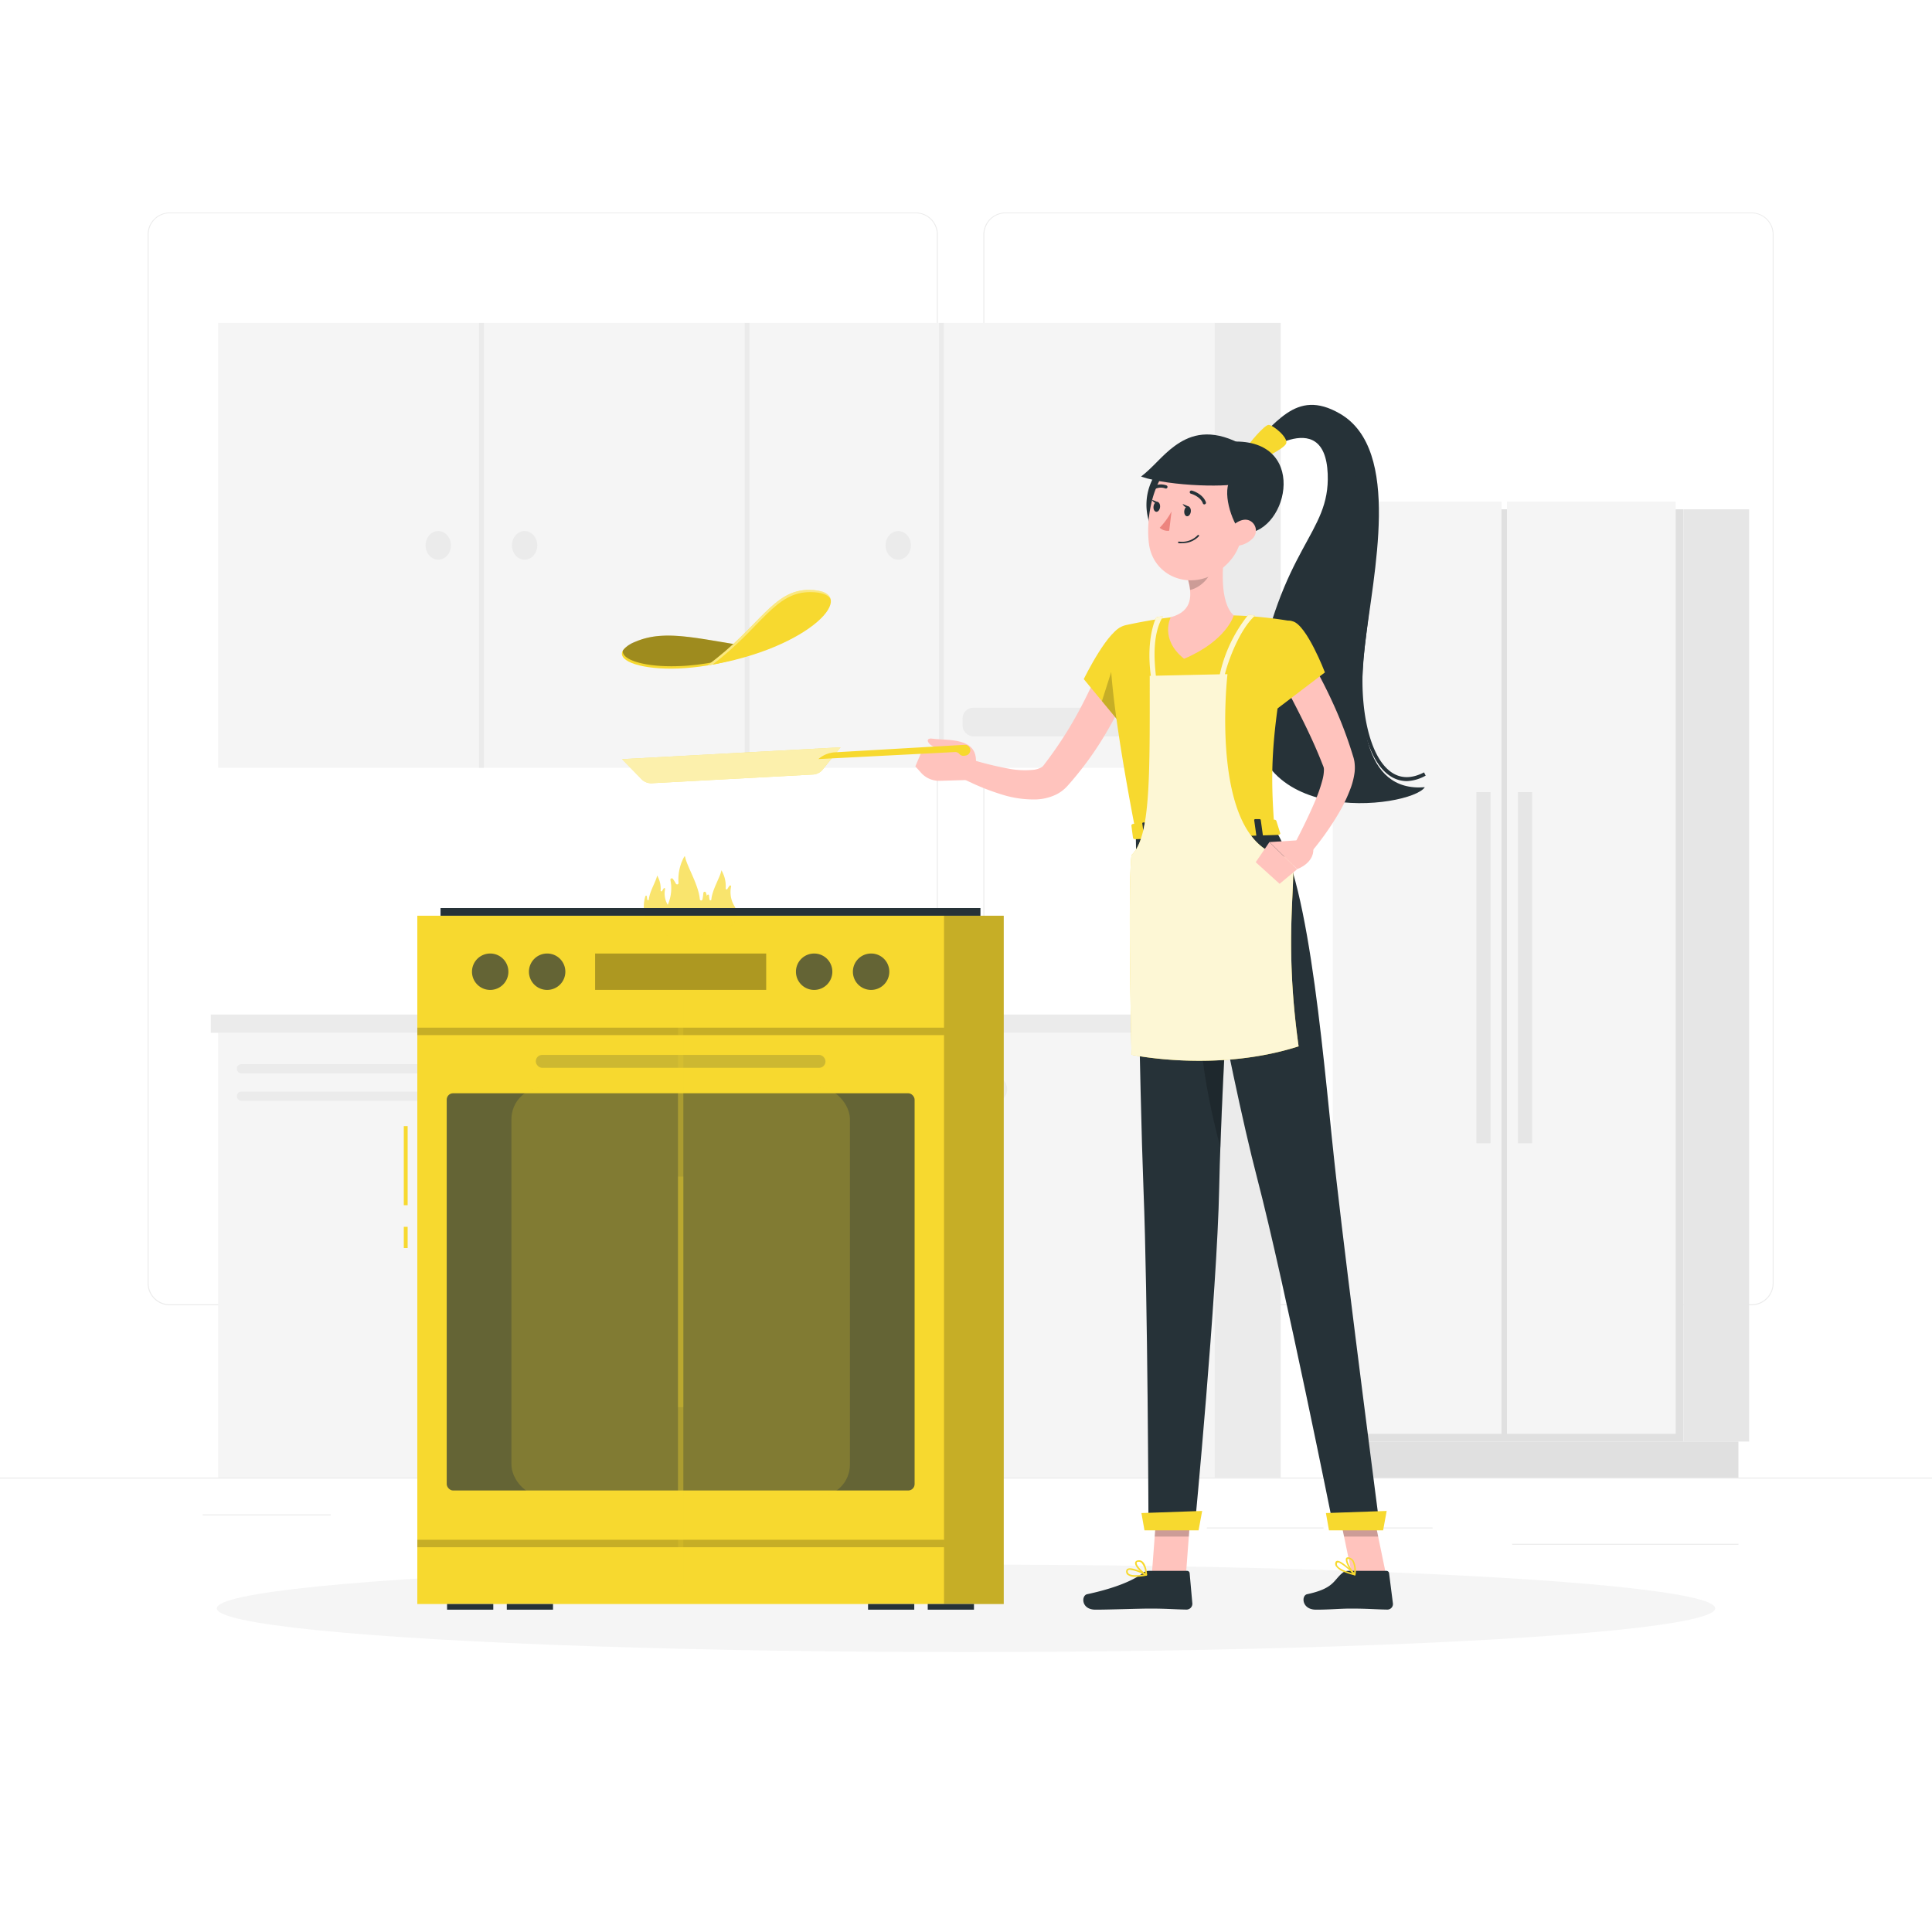 <svg class="animated" id="freepik_stories-cooking" xmlns="http://www.w3.org/2000/svg" viewBox="0 0 500 500" version="1.1" xmlns:xlink="http://www.w3.org/1999/xlink" xmlns:svgjs="http://svgjs.com/svgjs"><style>svg#freepik_stories-cooking:not(.animated) .animable {opacity: 0;}svg#freepik_stories-cooking.animated #freepik--background-complete--inject-5 {animation: 1.5s Infinite  linear floating;animation-delay: 0s;}svg#freepik_stories-cooking.animated #freepik--Oven--inject-5 {animation: 1.5s Infinite  linear heartbeat;animation-delay: 0s;}svg#freepik_stories-cooking.animated #freepik--Character--inject-5 {animation: 1.5s Infinite  linear shake;animation-delay: 0s;}            @keyframes floating {                0% {                    opacity: 1;                    transform: translateY(0px);                }                50% {                    transform: translateY(-10px);                }                100% {                    opacity: 1;                    transform: translateY(0px);                }            }                    @keyframes heartbeat {                0% {                    transform: scale(1);                }                10% {                    transform: scale(1.1);                }                30% {                    transform: scale(1);                }                40% {                    transform: scale(1);                }                50% {                    transform: scale(1.1);                }                60% {                    transform: scale(1);                }                100% {                    transform: scale(1);                }            }                    @keyframes shake {                10%, 90% {                    transform: translate3d(-1px, 0, 0);                  }                  20%, 80% {                    transform: translate3d(2px, 0, 0);                  }                  30%, 50%, 70% {                    transform: translate3d(-4px, 0, 0);                  }                  40%, 60% {                    transform: translate3d(4px, 0, 0);                  }            }        </style><g id="freepik--background-complete--inject-5" class="animable" style="transform-origin: 250px 227.45px;"><rect y="382.4" width="500" height="0.25" style="fill: rgb(235, 235, 235); transform-origin: 250px 382.525px;" id="el8d0nchp21rl" class="animable"></rect><rect x="52.46" y="391.92" width="33.12" height="0.25" style="fill: rgb(235, 235, 235); transform-origin: 69.02px 392.045px;" id="elnssied4n8in" class="animable"></rect><rect x="171.14" y="389.21" width="46.75" height="0.25" style="fill: rgb(235, 235, 235); transform-origin: 194.515px 389.335px;" id="elzjllbaje0k" class="animable"></rect><rect x="112.8" y="399.65" width="19.19" height="0.25" style="fill: rgb(235, 235, 235); transform-origin: 122.395px 399.775px;" id="elxcpdg5jk6g" class="animable"></rect><rect x="312.33" y="395.31" width="30.21" height="0.25" style="fill: rgb(235, 235, 235); transform-origin: 327.435px 395.435px;" id="elqpxdtaumpy" class="animable"></rect><rect x="351.44" y="395.31" width="19.32" height="0.25" style="fill: rgb(235, 235, 235); transform-origin: 361.1px 395.435px;" id="elmlo9k6qnz4h" class="animable"></rect><rect x="391.35" y="399.53" width="58.56" height="0.25" style="fill: rgb(235, 235, 235); transform-origin: 420.63px 399.655px;" id="elx7nvivlub2" class="animable"></rect><path d="M237,337.8H43.91a5.71,5.71,0,0,1-5.7-5.71V60.66A5.71,5.71,0,0,1,43.91,55H237a5.71,5.71,0,0,1,5.71,5.71V332.09A5.71,5.71,0,0,1,237,337.8ZM43.91,55.2a5.46,5.46,0,0,0-5.45,5.46V332.09a5.46,5.46,0,0,0,5.45,5.46H237a5.47,5.47,0,0,0,5.46-5.46V60.66A5.47,5.47,0,0,0,237,55.2Z" style="fill: rgb(235, 235, 235); transform-origin: 140.46px 196.4px;" id="eluqgvo9tozb" class="animable"></path><path d="M453.31,337.8H260.21a5.72,5.72,0,0,1-5.71-5.71V60.66A5.72,5.72,0,0,1,260.21,55h193.1A5.71,5.71,0,0,1,459,60.66V332.09A5.71,5.71,0,0,1,453.31,337.8ZM260.21,55.2a5.47,5.47,0,0,0-5.46,5.46V332.09a5.47,5.47,0,0,0,5.46,5.46h193.1a5.47,5.47,0,0,0,5.46-5.46V60.66a5.47,5.47,0,0,0-5.46-5.46Z" style="fill: rgb(235, 235, 235); transform-origin: 356.75px 196.4px;" id="el916nfa22y8b" class="animable"></path><rect x="56.45" y="83.58" width="257.87" height="115.11" style="fill: rgb(245, 245, 245); transform-origin: 185.385px 141.135px;" id="el7xde2aedsr" class="animable"></rect><g id="elwt0b0z3u86"><rect x="314.32" y="83.58" width="17.13" height="115.11" style="fill: rgb(235, 235, 235); transform-origin: 322.885px 141.135px; transform: rotate(180deg);" class="animable"></rect></g><g id="el72x1ljevwvb"><rect x="243.02" y="83.58" width="1.23" height="115.11" style="fill: rgb(235, 235, 235); transform-origin: 243.635px 141.135px; transform: rotate(180deg);" class="animable"></rect></g><g id="el2skg5rdr87j"><rect x="192.74" y="83.58" width="1.23" height="115.11" style="fill: rgb(235, 235, 235); transform-origin: 193.355px 141.135px; transform: rotate(180deg);" class="animable"></rect></g><g id="elodqnxff0yc8"><rect x="123.98" y="83.58" width="1.23" height="115.11" style="fill: rgb(235, 235, 235); transform-origin: 124.595px 141.135px; transform: rotate(180deg);" class="animable"></rect></g><ellipse cx="113.42" cy="141.14" rx="3.28" ry="3.7" style="fill: rgb(235, 235, 235); transform-origin: 113.42px 141.14px;" id="elacm799qhoyb" class="animable"></ellipse><ellipse cx="135.77" cy="141.14" rx="3.28" ry="3.7" style="fill: rgb(235, 235, 235); transform-origin: 135.77px 141.14px;" id="elhyk0t6vgbzm" class="animable"></ellipse><ellipse cx="232.46" cy="141.14" rx="3.28" ry="3.7" style="fill: rgb(235, 235, 235); transform-origin: 232.46px 141.14px;" id="elzkzm0m1iyes" class="animable"></ellipse><rect x="249.11" y="183.18" width="60.35" height="7.39" rx="2.72" style="fill: rgb(235, 235, 235); transform-origin: 279.285px 186.875px;" id="elgy07uxdj3bl" class="animable"></rect><g id="ellx2cmfjro2"><rect x="56.45" y="267.28" width="257.87" height="115.11" style="fill: rgb(245, 245, 245); transform-origin: 185.385px 324.835px; transform: rotate(180deg);" class="animable"></rect></g><g id="elee5zitvu87"><rect x="314.32" y="267.28" width="17.13" height="115.11" style="fill: rgb(235, 235, 235); transform-origin: 322.885px 324.835px; transform: rotate(180deg);" class="animable"></rect></g><rect x="126.52" y="267.28" width="1.23" height="115.11" style="fill: rgb(235, 235, 235); transform-origin: 127.135px 324.835px;" id="el4ulseeykbcq" class="animable"></rect><rect x="176.8" y="267.28" width="1.23" height="115.11" style="fill: rgb(235, 235, 235); transform-origin: 177.415px 324.835px;" id="elyhefbueaou" class="animable"></rect><rect x="245.56" y="267.28" width="1.23" height="115.11" style="fill: rgb(235, 235, 235); transform-origin: 246.175px 324.835px;" id="elhyzq9blfj47" class="animable"></rect><path d="M254.06,281.5a3.31,3.31,0,1,1,3.29,3.7A3.51,3.51,0,0,1,254.06,281.5Z" style="fill: rgb(235, 235, 235); transform-origin: 257.356px 281.89px;" id="el55eo5glbmu" class="animable"></path><ellipse cx="235" cy="281.5" rx="3.28" ry="3.7" style="fill: rgb(235, 235, 235); transform-origin: 235px 281.5px;" id="eli1z01y6sx9" class="animable"></ellipse><ellipse cx="167.83" cy="281.5" rx="3.28" ry="3.7" style="fill: rgb(235, 235, 235); transform-origin: 167.83px 281.5px;" id="elv14y8ue2tv" class="animable"></ellipse><g id="elj3782lk7jf"><rect x="61.31" y="275.41" width="60.35" height="2.39" rx="1.13" style="fill: rgb(235, 235, 235); transform-origin: 91.485px 276.605px; transform: rotate(180deg);" class="animable"></rect></g><g id="el9cc8uvq6a9a"><rect x="61.31" y="282.5" width="60.35" height="2.39" rx="1.13" style="fill: rgb(235, 235, 235); transform-origin: 91.485px 283.695px; transform: rotate(180deg);" class="animable"></rect></g><rect x="54.56" y="262.56" width="261.48" height="4.73" style="fill: rgb(235, 235, 235); transform-origin: 185.3px 264.925px;" id="elgf5zv2s0ebj" class="animable"></rect><g id="elbbx95ixrb3n"><rect x="316.04" y="262.56" width="17.18" height="4.73" style="fill: rgb(224, 224, 224); transform-origin: 324.63px 264.925px; transform: rotate(180deg);" class="animable"></rect></g><rect x="348.33" y="131.81" width="87.33" height="241.26" style="fill: rgb(224, 224, 224); transform-origin: 391.995px 252.44px;" id="el37c0tr4hd55" class="animable"></rect><rect x="344.92" y="129.81" width="43.67" height="241.26" style="fill: rgb(245, 245, 245); transform-origin: 366.755px 250.44px;" id="el2s6s452geh4" class="animable"></rect><rect x="390" y="129.81" width="43.67" height="241.26" style="fill: rgb(245, 245, 245); transform-origin: 411.835px 250.44px;" id="el8toyfekga6" class="animable"></rect><rect x="392.84" y="205" width="3.66" height="90.88" style="fill: rgb(230, 230, 230); transform-origin: 394.67px 250.44px;" id="el45sy7lg31ub" class="animable"></rect><rect x="382.09" y="205" width="3.66" height="90.88" style="fill: rgb(230, 230, 230); transform-origin: 383.92px 250.44px;" id="el4uadk9ozo5s" class="animable"></rect><g id="elnztusth7csn"><rect x="435.67" y="131.81" width="17" height="241.26" style="fill: rgb(230, 230, 230); transform-origin: 444.17px 252.44px; transform: rotate(180deg);" class="animable"></rect></g><rect x="352.08" y="373.07" width="97.82" height="9.33" style="fill: rgb(224, 224, 224); transform-origin: 400.99px 377.735px;" id="ell1hfgiz6rkh" class="animable"></rect></g><g id="freepik--Shadow--inject-5" class="animable" style="transform-origin: 250px 416.24px;"><ellipse id="freepik--path--inject-5" cx="250" cy="416.24" rx="193.89" ry="11.32" style="fill: rgb(245, 245, 245); transform-origin: 250px 416.24px;" class="animable"></ellipse></g><g id="freepik--Oven--inject-5" class="animable" style="transform-origin: 182.135px 319.103px;"><rect x="104.5" y="291.44" width="1" height="20.47" style="fill: rgb(247, 217, 47); transform-origin: 105px 301.675px;" id="el6tq5zxhgaxa" class="animable"></rect><rect x="104.5" y="317.5" width="1" height="5.5" style="fill: rgb(247, 217, 47); transform-origin: 105px 320.25px;" id="elvk67mo7u07b" class="animable"></rect><rect x="108" y="236.99" width="151.76" height="178.13" style="fill: rgb(247, 217, 47); transform-origin: 183.88px 326.055px;" id="elsqb2p67q7bl" class="animable"></rect><g id="elefa3pegtng"><path d="M190,234.38a6.92,6.92,0,0,1-.79-4.95.24.24,0,0,0-.43-.18,9,9,0,0,0-.54.83.24.24,0,0,1-.44-.13,8,8,0,0,0-1.11-4.74c-.18,1.6-2.36,4.93-2.59,7.57a.24.24,0,0,1-.48,0,9.12,9.12,0,0,1-.13-1.05.24.24,0,0,0-.47-.05,2.17,2.17,0,0,1-.07.24q-.1-.45-.24-.87a.35.35,0,0,0-.69.08,11.92,11.92,0,0,1-.21,1.56.35.35,0,0,1-.7,0c-.34-3.78-3.36-8.51-3.82-11a.11.11,0,0,0-.2,0,12.15,12.15,0,0,0-1.49,6.81.36.36,0,0,1-.67.2,11.15,11.15,0,0,0-.79-1.25.36.36,0,0,0-.64.28,10.67,10.67,0,0,1-.71,6.5.36.36,0,0,1,0-.09,5.73,5.73,0,0,1-.66-4.09.2.2,0,0,0-.35-.15,7.1,7.1,0,0,0-.44.69.2.2,0,0,1-.37-.1,6.54,6.54,0,0,0-.92-3.92c-.14,1.32-1.94,4.07-2.14,6.25a.2.2,0,0,1-.39,0,8.62,8.62,0,0,1-.11-.87.2.2,0,0,0-.39,0c-.91,2.88-.44,7.38,3.3,7.08a4.3,4.3,0,0,0,1-.2c.11,2.54,1.92,4.79,5.48,5.07,4,.32,5.87-2.33,6.46-5.63a3.61,3.61,0,0,0,3.78,2.07C190.53,240,191.5,236.82,190,234.38Z" style="fill: rgb(247, 217, 47); opacity: 0.7; transform-origin: 178.652px 232.776px;" class="animable"></path></g><rect x="114.01" y="235" width="139.73" height="1.99" style="fill: rgb(38, 50, 56); transform-origin: 183.875px 235.995px;" id="elnz7o6logg3" class="animable"></rect><g id="elkfyvnqu7b6r"><rect x="244.31" y="236.99" width="15.46" height="178.13" style="opacity: 0.2; transform-origin: 252.04px 326.055px;" class="animable"></rect></g><g id="elwak348gecoq"><rect x="108" y="265.96" width="136.31" height="1.93" style="opacity: 0.2; transform-origin: 176.155px 266.925px; transform: rotate(180deg);" class="animable"></rect></g><g id="elsfupy0ctd6"><rect x="154.01" y="246.77" width="44.28" height="9.41" style="opacity: 0.3; transform-origin: 176.15px 251.475px; transform: rotate(180deg);" class="animable"></rect></g><g id="elr55mx9f82zd"><rect x="108" y="398.49" width="136.31" height="1.93" style="opacity: 0.2; transform-origin: 176.155px 399.455px; transform: rotate(180deg);" class="animable"></rect></g><g id="elaty99alvz1j"><rect x="115.61" y="282.93" width="121.09" height="102.81" rx="1.66" style="fill: rgb(38, 50, 56); opacity: 0.7; transform-origin: 176.155px 334.335px; transform: rotate(180deg);" class="animable"></rect></g><g id="elf6vfjz8y89"><rect x="138.67" y="273.01" width="74.96" height="3.34" rx="1.64" style="fill: rgb(38, 50, 56); opacity: 0.2; transform-origin: 176.15px 274.68px; transform: rotate(180deg);" class="animable"></rect></g><g id="el66ebw6rmwfh"><rect x="132.36" y="281.4" width="87.6" height="105.88" rx="8.24" style="fill: rgb(247, 217, 47); opacity: 0.2; transform-origin: 176.16px 334.34px; transform: rotate(90deg);" class="animable"></rect></g><g id="eltxuiu31f7pi"><rect x="175.47" y="281.4" width="1.38" height="105.88" style="fill: rgb(247, 217, 47); opacity: 0.2; transform-origin: 176.16px 334.34px; transform: rotate(90deg);" class="animable"></rect></g><g id="elgwa4g3xxdq8"><rect x="175.47" y="304.5" width="1.38" height="105.88" style="fill: rgb(247, 217, 47); opacity: 0.2; transform-origin: 176.16px 357.44px; transform: rotate(90deg);" class="animable"></rect></g><g id="elkkirq5lfbso"><rect x="175.47" y="258.29" width="1.38" height="105.88" style="fill: rgb(247, 217, 47); opacity: 0.2; transform-origin: 176.16px 311.23px; transform: rotate(90deg);" class="animable"></rect></g><rect x="115.7" y="415.12" width="11.96" height="1.46" style="fill: rgb(38, 50, 56); transform-origin: 121.68px 415.85px;" id="ela4d7d4z27x8" class="animable"></rect><rect x="224.65" y="415.12" width="11.96" height="1.46" style="fill: rgb(38, 50, 56); transform-origin: 230.63px 415.85px;" id="eli6cqr5fkimm" class="animable"></rect><rect x="240.1" y="415.12" width="11.96" height="1.46" style="fill: rgb(38, 50, 56); transform-origin: 246.08px 415.85px;" id="el8ap47o7hfz6" class="animable"></rect><rect x="131.16" y="415.12" width="11.96" height="1.46" style="fill: rgb(38, 50, 56); transform-origin: 137.14px 415.85px;" id="eldwoz8x0j71" class="animable"></rect><g id="elir4aevlvmlc"><path d="M146.31,251.48a4.71,4.71,0,1,1-4.7-4.71A4.7,4.7,0,0,1,146.31,251.48Z" style="fill: rgb(38, 50, 56); opacity: 0.7; transform-origin: 141.6px 251.48px;" class="animable"></path></g><g id="el4ye8bhfk5tv"><path d="M131.57,251.48a4.71,4.71,0,1,1-4.71-4.71A4.7,4.7,0,0,1,131.57,251.48Z" style="fill: rgb(38, 50, 56); opacity: 0.7; transform-origin: 126.86px 251.48px;" class="animable"></path></g><g id="elvdv6g9x5pvb"><path d="M230.15,251.48a4.71,4.71,0,1,1-4.7-4.71A4.69,4.69,0,0,1,230.15,251.48Z" style="fill: rgb(38, 50, 56); opacity: 0.7; transform-origin: 225.44px 251.48px;" class="animable"></path></g><g id="eldlylb8q75ue"><path d="M215.41,251.48a4.71,4.71,0,1,1-4.71-4.71A4.7,4.7,0,0,1,215.41,251.48Z" style="fill: rgb(38, 50, 56); opacity: 0.7; transform-origin: 210.7px 251.48px;" class="animable"></path></g></g><g id="freepik--Character--inject-5" class="animable" style="transform-origin: 264.952px 260.681px;"><path d="M353.25,166.93c2.09-18.27,9.68-50.51-6.47-59.87-11.77-6.82-16.57,3.21-24.85,9.89l2.75,1.68s18.18-14.24,18.93,4c.64,15.76-12.08,18.37-18.61,55.56s40.21,31,43.74,25.54C352.71,205.07,351.17,185.21,353.25,166.93Z" style="fill: rgb(38, 50, 56); transform-origin: 345.335px 156.319px;" id="eltkhvov3zw8a" class="animable"></path><path d="M322.15,116.42c1.26-1.9,5.07-6.43,6.16-6.46s5.11,3.26,4.56,4.79-7.36,4.55-7.36,4.55Z" style="fill: rgb(247, 217, 47); transform-origin: 327.536px 114.63px;" id="elf6sk1c1wrt6" class="animable"></path><path d="M364.11,202.15a7.79,7.79,0,0,1-4.47-1.41c-6.46-4.4-8.77-18.4-7.71-30,.22-2.37.54-5,.89-7.78,2-15.87,4.65-37.61-9-45l.44-.83c14.2,7.68,11.46,29.79,9.46,45.93-.34,2.77-.67,5.39-.88,7.75-1,11.27,1.14,24.88,7.3,29.08,2.4,1.63,5.22,1.65,8.4,0l.42.84A10.82,10.82,0,0,1,364.11,202.15Z" style="fill: rgb(38, 50, 56); transform-origin: 356.39px 159.64px;" id="elcfp4e4lxzpi" class="animable"></path><path d="M338.48,169.63a121.5,121.5,0,0,1,6.44,12.25,107.52,107.52,0,0,1,5,13l.26.84.07.22.11.4c.07.27.11.52.16.77a11,11,0,0,1,.06,2.66,18.61,18.61,0,0,1-1,4.12,40.52,40.52,0,0,1-3.15,6.62,75.49,75.49,0,0,1-8.15,11.26l-3.65-2.58c2-3.85,4-7.83,5.66-11.74a40.13,40.13,0,0,0,2-5.76,10.57,10.57,0,0,0,.34-2.45,2.41,2.41,0,0,0-.08-.69s0,0,0,0h0l-.06-.17-.3-.75c-1.56-4-3.38-7.91-5.32-11.8s-4-7.8-6.09-11.48Z" style="fill: rgb(255, 195, 189); transform-origin: 340.707px 195.7px;" id="el9kxxwezu97p" class="animable"></path><path d="M293.75,174.31c-.52,1.39-1,2.57-1.55,3.81s-1.1,2.44-1.67,3.64c-1.15,2.4-2.45,4.74-3.77,7.05A86.2,86.2,0,0,1,277.48,202l-.67.77-.33.38-.17.19-.28.3a9.75,9.75,0,0,1-2.57,1.92,13,13,0,0,1-5.27,1.33,27.16,27.16,0,0,1-8.75-1.22A61.64,61.64,0,0,1,244.79,199l2-4A84.81,84.81,0,0,0,261,198.92a22.3,22.3,0,0,0,6.52.3,5.38,5.38,0,0,0,2.1-.7,1.87,1.87,0,0,0,.45-.43l1-1.33A102.14,102.14,0,0,0,279,184.41c1.18-2.16,2.27-4.38,3.35-6.6.53-1.11,1.05-2.23,1.55-3.35s1-2.29,1.41-3.3Z" style="fill: rgb(255, 195, 189); transform-origin: 269.27px 189.029px;" id="elye1yvqh5t2l" class="animable"></path><path d="M290.88,162.22c-3.75-.13-10.4,13.53-10.4,13.53l9.78,11.86s11.4-14.31,9.84-18.93C298.47,163.86,296.36,162.41,290.88,162.22Z" style="fill: rgb(247, 217, 47); transform-origin: 290.363px 174.915px;" id="elg1t9cv3obfb" class="animable"></path><g id="eljpqeg1nakz"><polygon points="290.26 165.52 285.18 181.45 289.76 186.99 290.26 165.52" style="opacity: 0.2; transform-origin: 287.72px 176.255px;" class="animable"></polygon></g><path d="M247.5,194l-9.11.82-1.5,3.51,1.49,1.67a6.23,6.23,0,0,0,4.83,2.07l9.18-.26-.2-3a2,2,0,0,0-.48-1.18A19.54,19.54,0,0,0,247.5,194Z" style="fill: rgb(255, 195, 189); transform-origin: 244.64px 198.036px;" id="elqmvyopio45s" class="animable"></path><path d="M250.76,198.84c-3.11-.55-2.79-3.42-8.67-5.41-2.08-.7-2.76-2.53-.88-2.27,4.13.55,11.76-.45,11.36,6.22C252.33,201.42,250.76,198.84,250.76,198.84Z" style="fill: rgb(255, 195, 189); transform-origin: 246.347px 195.393px;" id="eljv7oles4a6o" class="animable"></path><path d="M210.51,200.44l-41.85,2.26a3.49,3.49,0,0,1-2.67-1.09l-5-5.14,56.55-3.07L213,199.06A3.49,3.49,0,0,1,210.51,200.44Z" style="fill: rgb(247, 217, 47); transform-origin: 189.265px 198.051px;" id="elcek6mqqwrnh" class="animable"></path><g id="elp9s3qdc79cr"><path d="M210.51,200.44l-41.85,2.26a3.49,3.49,0,0,1-2.67-1.09l-5-5.14,56.55-3.07L213,199.06A3.49,3.49,0,0,1,210.51,200.44Z" style="fill: rgb(255, 255, 255); opacity: 0.6; transform-origin: 189.265px 198.051px;" class="animable"></path></g><path d="M211.79,196.45a7.16,7.16,0,0,1,4.26-1.75l33.58-1.94a1.33,1.33,0,0,1,1,.33h0a1.4,1.4,0,0,1-.65,2.43l-.38.07a1.41,1.41,0,0,1-1.29-.43l-.06-.08a1.4,1.4,0,0,0-1.11-.45l-35.34,1.82Z" style="fill: rgb(247, 217, 47); transform-origin: 231.45px 194.602px;" id="elhb01kknyjed" class="animable"></path><path d="M197.86,167.9c-16.25-2.23-25.16-5.31-33.31-1.87C151.88,171.4,174.9,177.73,197.86,167.9Z" style="fill: rgb(247, 217, 47); transform-origin: 179.402px 168.767px;" id="elo0dsyxoczr" class="animable"></path><g id="elj1xtbow50ua"><path d="M196.89,167.77c-18.32,7.41-36.28,4.7-35.7.61a7,7,0,0,1,3.37-2.34C172.53,162.66,181.26,165.56,196.89,167.77Z" style="opacity: 0.2; transform-origin: 179.033px 168.459px;" class="animable"></path></g><g id="el8cg6skd8xk8"><path d="M196.89,167.77c-18.32,7.41-36.28,4.7-35.7.61a7,7,0,0,1,3.37-2.34C172.53,162.66,181.26,165.56,196.89,167.77Z" style="opacity: 0.2; transform-origin: 179.033px 168.459px;" class="animable"></path></g><path d="M183,172.23c13.69-9.95,17-19.71,26.55-19.57C223.35,152.88,209.8,168,183,172.23Z" style="fill: rgb(247, 217, 47); transform-origin: 199.012px 162.444px;" id="el419pgxfah8n" class="animable"></path><g id="ellm6xnkvomd"><path d="M209.59,152.66c-9.61-.15-12.86,9.62-26.55,19.57l1.33-.22c12.79-9.67,16.13-18.91,25.47-18.77,2.78,0,4.44.7,5.11,1.75C214.58,153.6,212.86,152.71,209.59,152.66Z" style="fill: rgb(255, 255, 255); opacity: 0.4; transform-origin: 198.995px 162.444px;" class="animable"></path></g><polygon points="306.92 407.56 298.09 407.56 299.63 387.12 308.46 387.12 306.92 407.56" style="fill: rgb(255, 195, 189); transform-origin: 303.275px 397.34px;" id="elv06b0j8lvvh" class="animable"></polygon><path d="M297.29,406.54h9.91a.66.66,0,0,1,.68.6l.7,7.85a1.51,1.51,0,0,1-1.5,1.57c-3.46-.06-5.11-.26-9.48-.26-2.68,0-10.4.28-14.11.28s-3.7-3.67-2.14-4c7-1.49,12-3.54,14.43-5.5A2.45,2.45,0,0,1,297.29,406.54Z" style="fill: rgb(38, 50, 56); transform-origin: 294.471px 411.56px;" id="elzyvwimdyjzm" class="animable"></path><g id="el7j3iadgybkp"><g style="opacity: 0.2; transform-origin: 303.655px 392.39px;" class="animable"><polygon points="299.63 387.12 298.84 397.66 307.67 397.66 308.47 387.12 299.63 387.12" id="elkrh1vgd7zzl" class="animable" style="transform-origin: 303.655px 392.39px;"></polygon></g></g><path d="M287.34,166.6c-.2,5.58.77,18.62,6.64,49l35.84-1.07c-1-14.57-1.32-23.56,4.76-53.7a104.9,104.9,0,0,0-15.28-1.56,114.38,114.38,0,0,0-16.27.49c-4.15.5-8.62,1.36-11.56,2A5.18,5.18,0,0,0,287.34,166.6Z" style="fill: rgb(247, 217, 47); transform-origin: 310.948px 187.387px;" id="el4csl4un9pt8" class="animable"></path><path d="M317.15,141c-.87,5.26-1.61,14.89,2.15,18.27,0,0-1.84,6.57-12.86,11.22C300,165.35,303,159.73,303,159.73c5.8-1.57,5.52-5.9,4.38-9.94Z" style="fill: rgb(255, 195, 189); transform-origin: 310.801px 155.745px;" id="elkufiy2qp6cj" class="animable"></path><g id="elfyu4uo7j12c"><path d="M313.18,144.57l-5.77,5.22a15.41,15.41,0,0,1,.59,2.87c2.22-.39,5.21-2.93,5.38-5.27A8.05,8.05,0,0,0,313.18,144.57Z" style="opacity: 0.2; transform-origin: 310.417px 148.615px;" class="animable"></path></g><path d="M312.57,122.44c1.15,2.12-2.84,17.23-6.21,24.34-2.12-3.43-5.46-5-7.48-8.49a14.59,14.59,0,0,1,.72-16.4C304.2,115.44,311,119.47,312.57,122.44Z" style="fill: rgb(38, 50, 56); transform-origin: 304.736px 132.61px;" id="elkgat5ua9q5o" class="animable"></path><path d="M323,131.11c-1.57,8.62-2.05,12.3-7,16.23-7.4,5.92-17.65,2.1-18.68-6.82-.93-8,1.8-20.77,10.71-23.21A12,12,0,0,1,323,131.11Z" style="fill: rgb(255, 195, 189); transform-origin: 310.178px 133.533px;" id="elh3qvdgiit5k" class="animable"></path><path d="M318.63,123.78c-2.51,3.23,0,11.11,2.64,14.18,11.6,1.17,17.85-23.69-1.46-23.69C319.81,114.27,312.71,118.69,318.63,123.78Z" style="fill: rgb(38, 50, 56); transform-origin: 324.237px 126.135px;" id="elaxjdrx1r5g5" class="animable"></path><path d="M321.31,124.86c-2,1.36-18.6,1.09-26-1.53,3.2-2.46,5.41-5.52,8.68-7.9,3.45-2.5,8.13-4.55,15.39-1.37S324.09,123,321.31,124.86Z" style="fill: rgb(38, 50, 56); transform-origin: 309.712px 119.05px;" id="elfathtfm491o" class="animable"></path><path d="M293.94,215.57s.95,65.58,2,92.39c1.11,27.88,1.29,87.66,1.29,87.66h11.93s5.81-60.79,6.37-88.3c.61-30,4.68-92.53,4.68-92.53Z" style="fill: rgb(38, 50, 56); transform-origin: 307.075px 305.205px;" id="elxd62capsj7o" class="animable"></path><polygon points="310.19 396.05 296.19 396.05 295.4 391.58 311.12 391.03 310.19 396.05" style="fill: rgb(247, 217, 47); transform-origin: 303.26px 393.54px;" id="elqc75gdfnvz" class="animable"></polygon><g id="els5j717x45f9"><path d="M318.79,238.21c-1.36-1.61-3-.77-5,3.81-6.81,15.64-1.82,40.6,2.07,55C316.47,279.1,317.76,255.52,318.79,238.21Z" style="opacity: 0.2; transform-origin: 314.606px 267.239px;" class="animable"></path></g><path d="M308.18,132.43c-.09.7-.53,1.23-1,1.18s-.77-.68-.69-1.38.53-1.24,1-1.18S308.26,131.72,308.18,132.43Z" style="fill: rgb(38, 50, 56); transform-origin: 307.335px 132.329px;" id="el7lno2f0qkhe" class="animable"></path><path d="M300.22,131.27c-.09.71-.53,1.24-1,1.18s-.77-.67-.69-1.38.53-1.24,1-1.18S300.3,130.56,300.22,131.27Z" style="fill: rgb(38, 50, 56); transform-origin: 299.375px 131.17px;" id="el8jy0vu7r1z5" class="animable"></path><path d="M299.73,130l-1.64-.69S298.81,130.69,299.73,130Z" style="fill: rgb(38, 50, 56); transform-origin: 298.91px 129.752px;" id="el2z98ls4ys86" class="animable"></path><path d="M303.19,132.37a19.23,19.23,0,0,1-3.06,4.21,3.05,3.05,0,0,0,2.46.77Z" style="fill: rgb(237, 132, 126); transform-origin: 301.66px 134.873px;" id="elio5nuhdk87" class="animable"></path><path d="M306.11,140.58a7.6,7.6,0,0,1-1.05,0,.22.22,0,0,1-.18-.24.22.22,0,0,1,.23-.18,5.62,5.62,0,0,0,4.83-1.64.21.21,0,1,1,.32.27A5.83,5.83,0,0,1,306.11,140.58Z" style="fill: rgb(38, 50, 56); transform-origin: 307.6px 139.515px;" id="el1ltruj7gg5p" class="animable"></path><path d="M324,139.52a6.36,6.36,0,0,1-4.56,1.76c-2.25-.08-2.69-2.25-1.51-4,1.07-1.59,3.53-3.47,5.51-2.53A2.87,2.87,0,0,1,324,139.52Z" style="fill: rgb(255, 195, 189); transform-origin: 321.162px 137.89px;" id="el58auz91ox69" class="animable"></path><path d="M311.71,130.54a.41.41,0,0,1-.41-.28c-.66-1.81-3.06-2.49-3.09-2.49a.42.42,0,0,1-.29-.52.42.42,0,0,1,.51-.29c.12,0,2.85.8,3.65,3a.4.4,0,0,1-.25.53A.27.27,0,0,1,311.71,130.54Z" style="fill: rgb(38, 50, 56); transform-origin: 310.006px 128.743px;" id="el4kronq91g0l" class="animable"></path><path d="M298.35,126.85a.45.45,0,0,1-.37-.2.42.42,0,0,1,.13-.57,4.17,4.17,0,0,1,3.79-.45.42.42,0,0,1,.21.56.42.42,0,0,1-.55.21h0a3.28,3.28,0,0,0-3,.38A.52.52,0,0,1,298.35,126.85Z" style="fill: rgb(38, 50, 56); transform-origin: 300.034px 126.108px;" id="eliwbq5k6o6mm" class="animable"></path><path d="M334.58,160.8c3.63,1,8.31,13.22,8.31,13.22l-13.64,10.37s-5.39-10.17-4-14.86C326.66,164.65,330.45,159.67,334.58,160.8Z" style="fill: rgb(247, 217, 47); transform-origin: 333.955px 172.514px;" id="eloknzcj79qc" class="animable"></path><path d="M293.89,408.08a3.16,3.16,0,0,1-2.11-.54,1.1,1.1,0,0,1-.33-1,.71.71,0,0,1,.39-.55c1.11-.6,4.53,1.2,4.92,1.41a.18.18,0,0,1,.1.21.24.24,0,0,1-.18.18A15.24,15.24,0,0,1,293.89,408.08Zm-1.48-1.82a.88.88,0,0,0-.39.07.27.27,0,0,0-.15.23.72.72,0,0,0,.2.67c.51.48,2,.56,3.93.24A10.82,10.82,0,0,0,292.41,406.26Z" style="fill: rgb(247, 217, 47); transform-origin: 294.149px 406.982px;" id="elrkpxh08gl1" class="animable"></path><path d="M296.64,407.77a.11.11,0,0,1-.08,0c-1-.47-3-2.38-2.79-3.38.05-.23.24-.53.82-.59a1.48,1.48,0,0,1,1.14.36c1.06.93,1.13,3.31,1.13,3.41a.2.2,0,0,1-.1.18A.17.17,0,0,1,296.64,407.77Zm-1.91-3.58h-.12c-.39,0-.42.19-.43.24-.13.6,1.2,2.1,2.24,2.75a4.58,4.58,0,0,0-1-2.72A1,1,0,0,0,294.73,404.19Z" style="fill: rgb(247, 217, 47); transform-origin: 295.307px 405.784px;" id="elnqnwmzqb4pj" class="animable"></path><polygon points="358.71 407.56 349.89 407.56 345.66 387.12 354.49 387.12 358.71 407.56" style="fill: rgb(255, 195, 189); transform-origin: 352.185px 397.34px;" id="el2pof2u4g726" class="animable"></polygon><path d="M348.88,406.54h9.92a.68.68,0,0,1,.69.6l1,7.85a1.44,1.44,0,0,1-1.44,1.57c-3.46-.06-5.12-.26-9.48-.26-2.69,0-5.3.28-9,.28s-3.84-3.67-2.29-4c6.94-1.49,6.76-3.54,9.13-5.5A2.33,2.33,0,0,1,348.88,406.54Z" style="fill: rgb(38, 50, 56); transform-origin: 348.922px 411.56px;" id="elbehjejmfpsu" class="animable"></path><g id="el863rzu60thq"><g style="opacity: 0.2; transform-origin: 351.17px 392.39px;" class="animable"><polygon points="345.67 387.12 347.84 397.66 356.67 397.66 354.5 387.12 345.67 387.12" id="el0iydl71187m8" class="animable" style="transform-origin: 351.17px 392.39px;"></polygon></g></g><path d="M329.84,214.5c9.46,13.67,12.93,63.87,16,90.7,3.16,27.92,11.3,90.42,11.3,90.42H345.18S332.42,332,325.39,305.06c-7.77-29.74-18.5-90.56-18.5-90.56Z" style="fill: rgb(38, 50, 56); transform-origin: 332.015px 305.06px;" id="elfhvgj0x8k1" class="animable"></path><polygon points="357.95 396.05 343.94 396.05 343.15 391.58 358.87 391.03 357.95 396.05" style="fill: rgb(247, 217, 47); transform-origin: 351.01px 393.54px;" id="elhm3fad82b1m" class="animable"></polygon><path d="M347.75,406.79a4.37,4.37,0,0,1-2-1.42,1.17,1.17,0,0,1-.13-1.08.56.56,0,0,1,.49-.35c1.22-.07,4.26,3.07,4.6,3.43a.23.23,0,0,1,.06.24.17.17,0,0,1-.21.09A18.28,18.28,0,0,1,347.75,406.79Zm-1.1-2.33a.9.9,0,0,0-.41-.1.2.2,0,0,0-.19.15.73.73,0,0,0,.07.7c.41.67,1.83,1.37,3.85,1.92A15.51,15.51,0,0,0,346.65,404.46Z" style="fill: rgb(247, 217, 47); transform-origin: 348.163px 405.824px;" id="el7aff831bjxj" class="animable"></path><path d="M350.54,407.69a.24.24,0,0,1-.08-.06c-.92-.88-2.51-3.5-2.11-4.33.1-.2.34-.39.93-.19a2,2,0,0,1,1.06.82,5.86,5.86,0,0,1,.46,3.64.15.15,0,0,1-.13.13A.29.29,0,0,1,350.54,407.69Zm-1.2-4.14-.12-.05c-.39-.13-.45,0-.47,0-.25.5.78,2.46,1.68,3.51a5,5,0,0,0-.44-2.94A1.4,1.4,0,0,0,349.34,403.55Z" style="fill: rgb(247, 217, 47); transform-origin: 349.598px 405.364px;" id="eli375mxdzzl" class="animable"></path><path d="M307.69,131.11l-1.64-.69S306.77,131.85,307.69,131.11Z" style="fill: rgb(38, 50, 56); transform-origin: 306.87px 130.871px;" id="elqy0kb56698l" class="animable"></path><path d="M330.3,212.38l1,3.18c.13.25-.16.51-.57.52l-36.89,1.1c-.32,0-.59-.14-.62-.34l-.42-3.2c0-.22.25-.42.6-.43l36.29-1.08A.66.66,0,0,1,330.3,212.38Z" style="fill: rgb(247, 217, 47); transform-origin: 312.066px 214.652px;" id="el87zxvfteeap" class="animable"></path><path d="M325.54,216.59l1,0c.2,0,.34-.11.32-.23l-.58-4.16c0-.12-.18-.22-.38-.21l-1,0c-.19,0-.34.11-.32.23l.58,4.16C325.18,216.5,325.35,216.59,325.54,216.59Z" style="fill: rgb(38, 50, 56); transform-origin: 325.72px 214.29px;" id="el0n7pfm7n4ehi" class="animable"></path><path d="M296.59,217.45l1,0c.19,0,.33-.11.32-.23l-.58-4.16c0-.12-.19-.21-.39-.21l-1,0c-.19,0-.34.11-.32.23l.58,4.16C296.23,217.36,296.4,217.45,296.59,217.45Z" style="fill: rgb(38, 50, 56); transform-origin: 296.764px 215.15px;" id="el6kiexf6e7fx" class="animable"></path><path d="M311.07,217l1,0c.19,0,.34-.11.32-.23l-.58-4.16c0-.12-.19-.22-.38-.21l-1,0c-.2,0-.34.11-.33.23l.58,4.16C310.7,216.93,310.87,217,311.07,217Z" style="fill: rgb(38, 50, 56); transform-origin: 311.246px 214.7px;" id="elp6uqhripn9" class="animable"></path><path d="M334,221.89c-21.7-1.18-16.33-47.41-16.33-47.41H317c.91-3.66,3.86-11.61,7.77-15.12a4.39,4.39,0,0,0-1.76-.19,37.42,37.42,0,0,0-7.32,15.34l-16.55.36c-.43-4.09-.94-10.73,1.82-15.31a4.19,4.19,0,0,0-1.73.24s-2.73,5.19-1.39,15.1h-.29c0,25.72.28,41.68-4.71,46.39-1,7.91,0,51.68,0,51.68s21.82,4.69,43.24-2.18C331.84,240.65,336.22,225.57,334,221.89Z" style="fill: rgb(247, 217, 47); transform-origin: 314.238px 216.841px;" id="elz9f0rl8q9eq" class="animable"></path><g id="elt3wlat6eh9s"><path d="M334,221.89c-21.7-1.18-16.33-47.41-16.33-47.41H317c.91-3.66,3.86-11.61,7.77-15.12a4.39,4.39,0,0,0-1.76-.19,37.42,37.42,0,0,0-7.32,15.34l-16.55.36c-.43-4.09-.94-10.73,1.82-15.31a4.19,4.19,0,0,0-1.73.24s-2.73,5.19-1.39,15.1h-.29c0,25.72.28,41.68-4.71,46.39-1,7.91,0,51.68,0,51.68s21.82,4.69,43.24-2.18C331.84,240.65,336.22,225.57,334,221.89Z" style="fill: rgb(255, 255, 255); opacity: 0.8; transform-origin: 314.238px 216.841px;" class="animable"></path></g><path d="M336.71,217.41l-8.18.52,7.16,7s4.41-1.49,4.2-5.3Z" style="fill: rgb(255, 195, 189); transform-origin: 334.214px 221.17px;" id="eluai4spte4s" class="animable"></path><polygon points="324.98 223.14 331.16 228.73 335.69 224.96 328.53 217.93 324.98 223.14" style="fill: rgb(255, 195, 189); transform-origin: 330.335px 223.33px;" id="el1hp1pbqhvic" class="animable"></polygon></g><defs>     <filter id="active" height="200%">         <feMorphology in="SourceAlpha" result="DILATED" operator="dilate" radius="2"></feMorphology>                <feFlood flood-color="#32DFEC" flood-opacity="1" result="PINK"></feFlood>        <feComposite in="PINK" in2="DILATED" operator="in" result="OUTLINE"></feComposite>        <feMerge>            <feMergeNode in="OUTLINE"></feMergeNode>            <feMergeNode in="SourceGraphic"></feMergeNode>        </feMerge>    </filter>    <filter id="hover" height="200%">        <feMorphology in="SourceAlpha" result="DILATED" operator="dilate" radius="2"></feMorphology>                <feFlood flood-color="#ff0000" flood-opacity="0.5" result="PINK"></feFlood>        <feComposite in="PINK" in2="DILATED" operator="in" result="OUTLINE"></feComposite>        <feMerge>            <feMergeNode in="OUTLINE"></feMergeNode>            <feMergeNode in="SourceGraphic"></feMergeNode>        </feMerge>            <feColorMatrix type="matrix" values="0   0   0   0   0                0   1   0   0   0                0   0   0   0   0                0   0   0   1   0 "></feColorMatrix>    </filter></defs></svg>